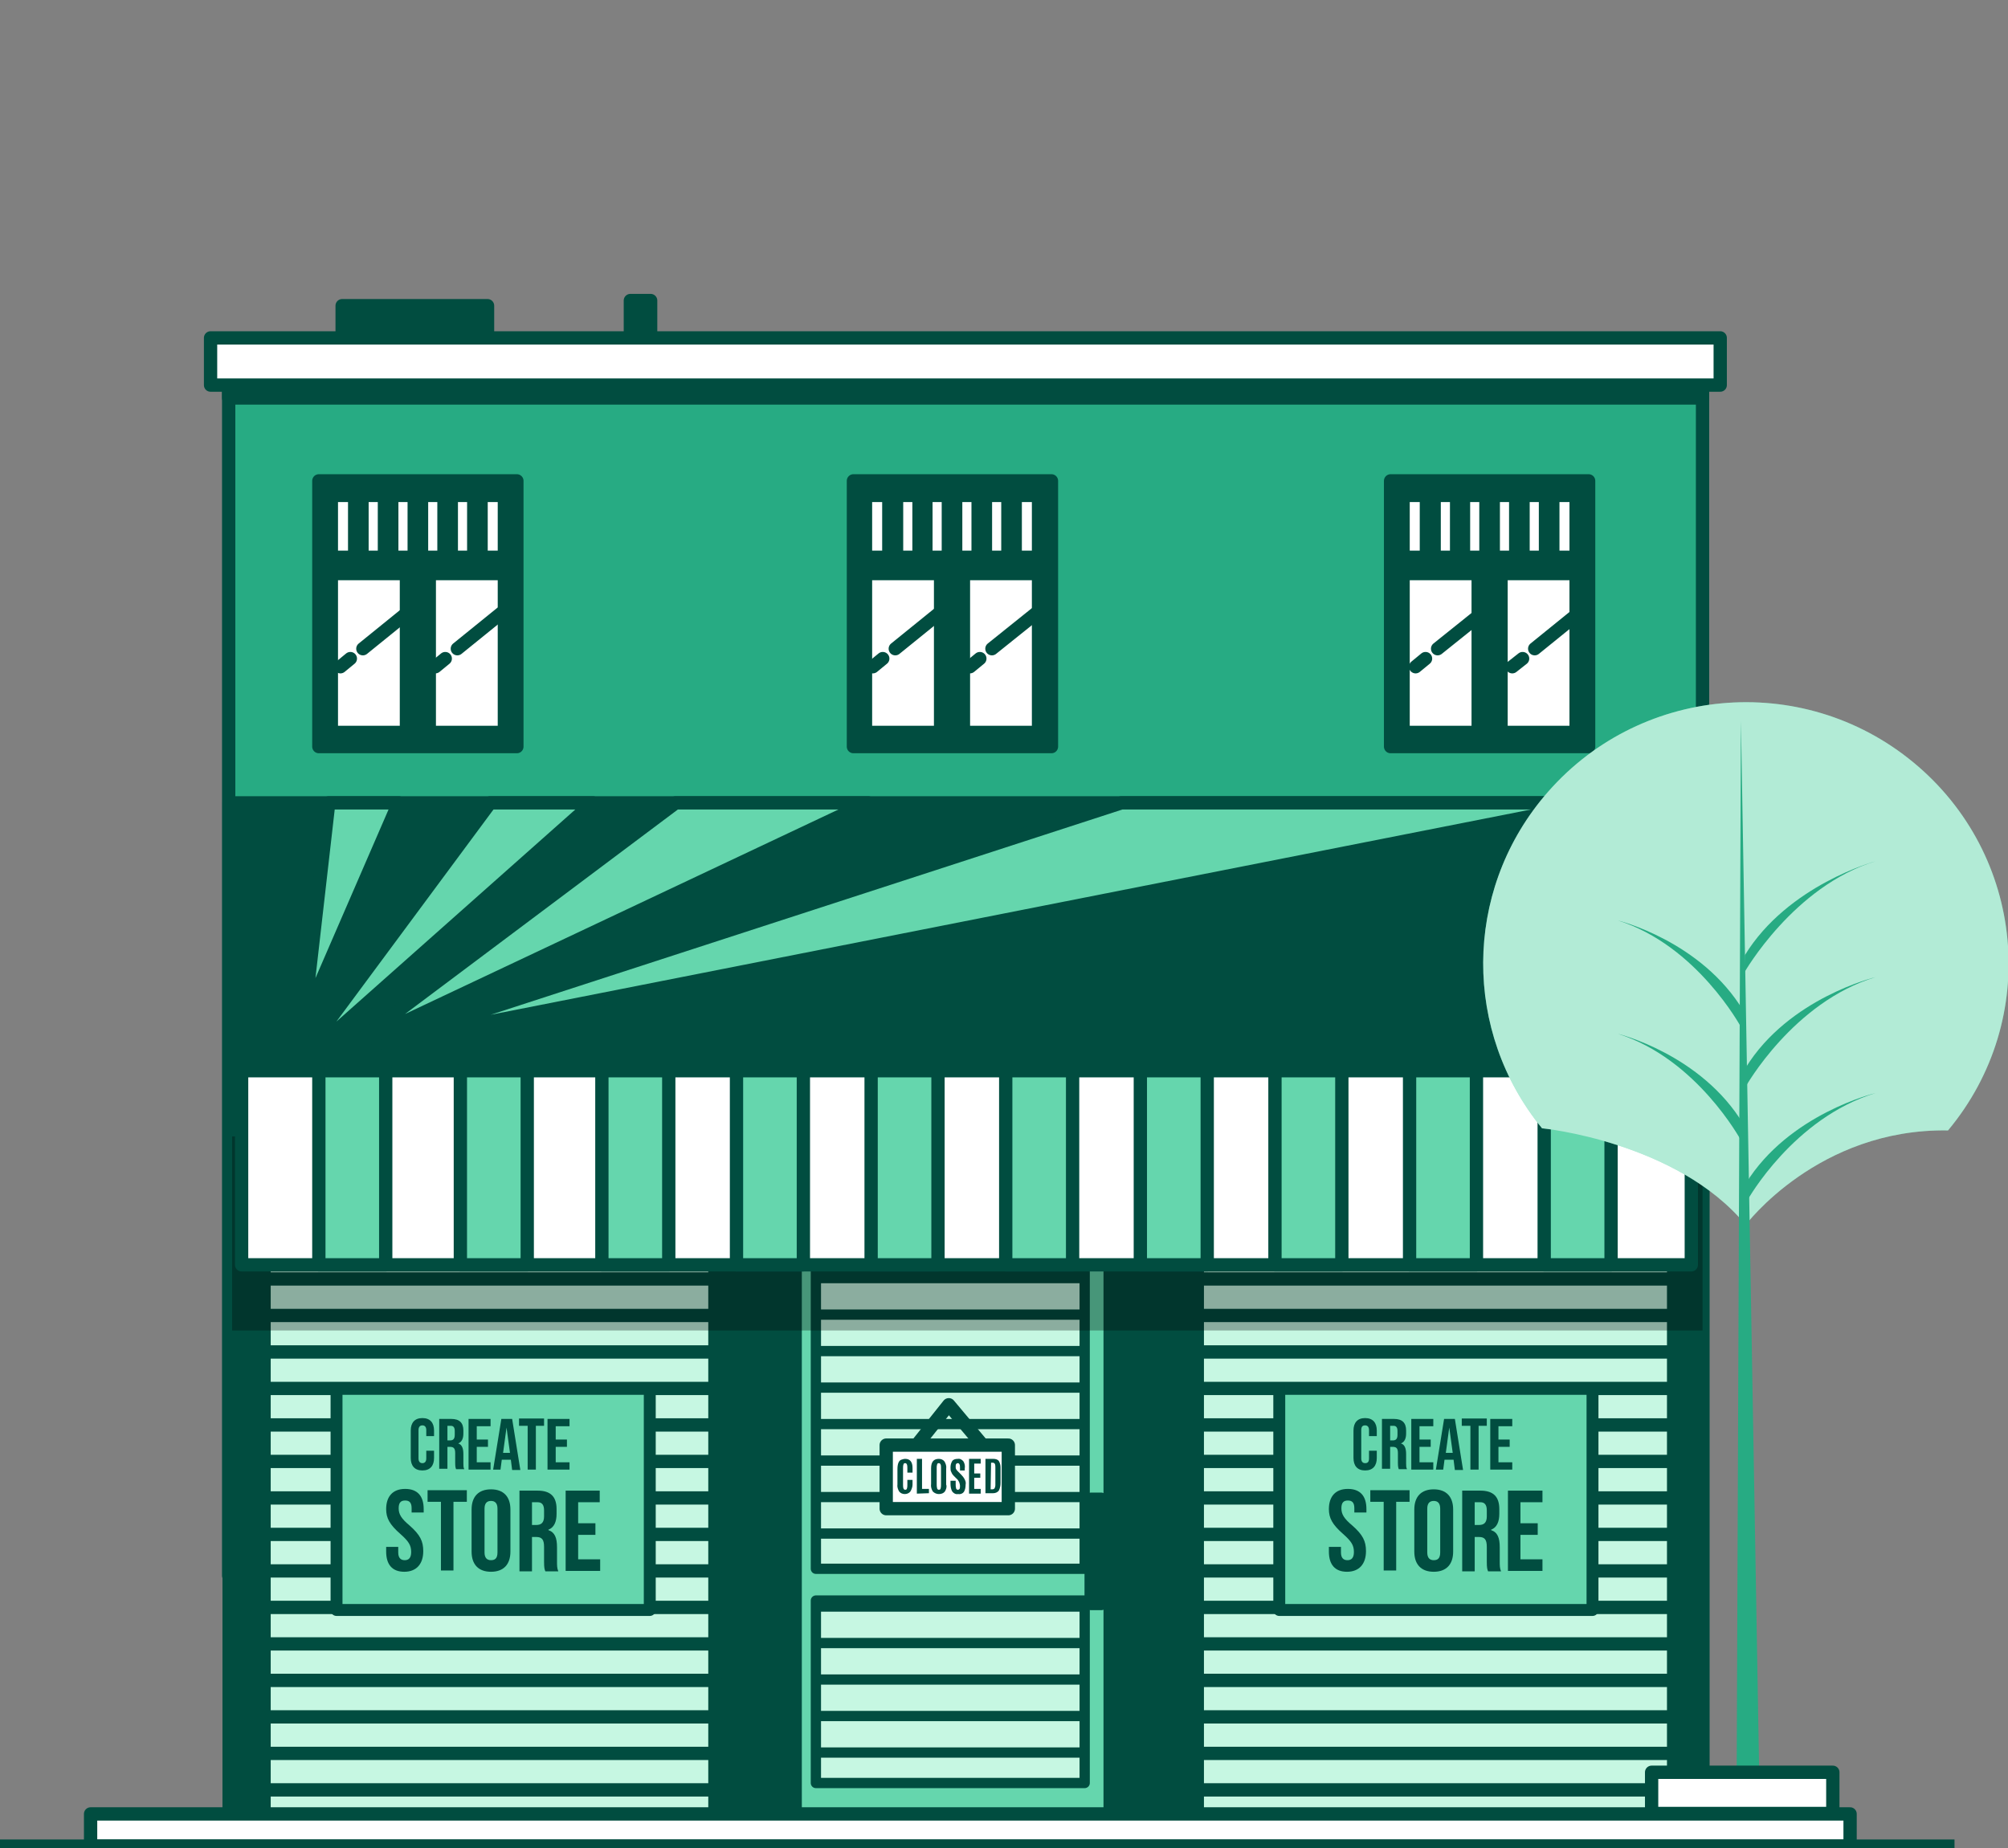 <svg width="151" height="139" viewBox="0 0 151 139" fill="none" xmlns="http://www.w3.org/2000/svg">
<rect x="0" y="0" width="151" height="139" fill="#808080" stroke="none"/>
<g clip-path="url(#clip0)">
<path d="M128.029 28.155H17.196V118.497H128.029V28.155Z" fill="#27AB83" stroke="#014D40" stroke-linecap="round" stroke-linejoin="round"/>
<path d="M128.029 28.155H17.196V29.931H128.029V28.155Z" fill="#014D40" stroke="#014D40" stroke-linecap="round" stroke-linejoin="round"/>
<path d="M36.663 22.989H25.729V27.38H36.663V22.989Z" fill="#014D40" stroke="#014D40" stroke-linecap="round" stroke-linejoin="round"/>
<path d="M48.928 22.602H47.403V27.38H48.928V22.602Z" fill="#014D40" stroke="#014D40" stroke-linecap="round" stroke-linejoin="round"/>
<path d="M129.359 25.411H15.834V28.962H129.359V25.411Z" fill="white" stroke="#014D40" stroke-linecap="round" stroke-linejoin="round"/>
<path d="M38.869 36.163H23.977V56.149H38.869V36.163Z" fill="#014D40" stroke="#014D40" stroke-linecap="round" stroke-linejoin="round"/>
<path d="M33.386 37.26H31.699V41.91H33.386V37.26Z" fill="white" stroke="#014D40" stroke-linecap="round" stroke-linejoin="round"/>
<path d="M31.148 37.26H29.46V41.91H31.148V37.26Z" fill="white" stroke="#014D40" stroke-linecap="round" stroke-linejoin="round"/>
<path d="M37.929 37.26H36.177V41.91H37.929V37.26Z" fill="white" stroke="#014D40" stroke-linecap="round" stroke-linejoin="round"/>
<path d="M28.909 37.26H27.222V41.91H28.909V37.26Z" fill="white" stroke="#014D40" stroke-linecap="round" stroke-linejoin="round"/>
<path d="M35.625 37.26H33.938V41.91H35.625V37.26Z" fill="white" stroke="#014D40" stroke-linecap="round" stroke-linejoin="round"/>
<path d="M37.929 43.137H32.283V55.083H37.929V43.137Z" fill="white" stroke="#014D40" stroke-linecap="round" stroke-linejoin="round"/>
<path d="M26.67 37.26H24.918V41.91H26.67V37.26Z" fill="white" stroke="#014D40" stroke-linecap="round" stroke-linejoin="round"/>
<path d="M30.563 43.137H24.918V55.083H30.563V43.137Z" fill="white" stroke="#014D40" stroke-linecap="round" stroke-linejoin="round"/>
<path d="M26.346 49.53L25.6 50.143" stroke="#014D40" stroke-linecap="round" stroke-linejoin="round"/>
<path d="M30.596 46.107L27.287 48.787" stroke="#014D40" stroke-linecap="round" stroke-linejoin="round"/>
<path d="M33.483 49.53L32.737 50.143" stroke="#014D40" stroke-linecap="round" stroke-linejoin="round"/>
<path d="M37.702 46.107L34.392 48.787" stroke="#014D40" stroke-linecap="round" stroke-linejoin="round"/>
<path d="M79.069 36.163H64.177V56.149H79.069V36.163Z" fill="#014D40" stroke="#014D40" stroke-linecap="round" stroke-linejoin="round"/>
<path d="M73.553 37.26H71.866V41.91H73.553V37.26Z" fill="white" stroke="#014D40" stroke-linecap="round" stroke-linejoin="round"/>
<path d="M71.315 37.26H69.628V41.91H71.315V37.26Z" fill="white" stroke="#014D40" stroke-linecap="round" stroke-linejoin="round"/>
<path d="M78.096 37.26H76.344V41.91H78.096V37.26Z" fill="white" stroke="#014D40" stroke-linecap="round" stroke-linejoin="round"/>
<path d="M69.109 37.26H67.421V41.91H69.109V37.26Z" fill="white" stroke="#014D40" stroke-linecap="round" stroke-linejoin="round"/>
<path d="M75.792 37.26H74.105V41.91H75.792V37.26Z" fill="white" stroke="#014D40" stroke-linecap="round" stroke-linejoin="round"/>
<path d="M78.096 43.137H72.45V55.083H78.096V43.137Z" fill="white" stroke="#014D40" stroke-linecap="round" stroke-linejoin="round"/>
<path d="M66.838 37.26H65.085V41.91H66.838V37.26Z" fill="white" stroke="#014D40" stroke-linecap="round" stroke-linejoin="round"/>
<path d="M70.731 43.137H65.085V55.083H70.731V43.137Z" fill="white" stroke="#014D40" stroke-linecap="round" stroke-linejoin="round"/>
<path d="M66.383 49.53L65.637 50.143" stroke="#014D40" stroke-linecap="round" stroke-linejoin="round"/>
<path d="M70.634 46.107L67.324 48.787" stroke="#014D40" stroke-linecap="round" stroke-linejoin="round"/>
<path d="M73.683 49.53L72.937 50.143" stroke="#014D40" stroke-linecap="round" stroke-linejoin="round"/>
<path d="M77.934 46.107L74.592 48.787" stroke="#014D40" stroke-linecap="round" stroke-linejoin="round"/>
<path d="M119.464 36.163H104.571V56.149H119.464V36.163Z" fill="#014D40" stroke="#014D40" stroke-linecap="round" stroke-linejoin="round"/>
<path d="M113.98 37.26H112.293V41.91H113.98V37.26Z" fill="white" stroke="#014D40" stroke-linecap="round" stroke-linejoin="round"/>
<path d="M111.741 37.26H110.054V41.91H111.741V37.26Z" fill="white" stroke="#014D40" stroke-linecap="round" stroke-linejoin="round"/>
<path d="M118.523 37.26H116.771V41.91H118.523V37.26Z" fill="white" stroke="#014D40" stroke-linecap="round" stroke-linejoin="round"/>
<path d="M109.535 37.26H107.848V41.91H109.535V37.26Z" fill="white" stroke="#014D40" stroke-linecap="round" stroke-linejoin="round"/>
<path d="M116.219 37.26H114.532V41.91H116.219V37.26Z" fill="white" stroke="#014D40" stroke-linecap="round" stroke-linejoin="round"/>
<path d="M118.522 43.137H112.877V55.083H118.522V43.137Z" fill="white" stroke="#014D40" stroke-linecap="round" stroke-linejoin="round"/>
<path d="M107.264 37.26H105.512V41.91H107.264V37.26Z" fill="white" stroke="#014D40" stroke-linecap="round" stroke-linejoin="round"/>
<path d="M111.158 43.137H105.512V55.083H111.158V43.137Z" fill="white" stroke="#014D40" stroke-linecap="round" stroke-linejoin="round"/>
<path d="M107.199 49.53L106.453 50.143" stroke="#014D40" stroke-linecap="round" stroke-linejoin="round"/>
<path d="M111.449 46.107L108.107 48.787" stroke="#014D40" stroke-linecap="round" stroke-linejoin="round"/>
<path d="M114.499 49.53L113.721 50.143" stroke="#014D40" stroke-linecap="round" stroke-linejoin="round"/>
<path d="M118.717 46.107L115.408 48.787" stroke="#014D40" stroke-linecap="round" stroke-linejoin="round"/>
<path d="M128.062 60.379H17.229V136.482H128.062V60.379Z" fill="#014D40" stroke="#014D40" stroke-linecap="round" stroke-linejoin="round"/>
<path d="M83.482 93.538H59.797V136.481H83.482V93.538Z" fill="#65D6AD" stroke="#014D40" stroke-linecap="round" stroke-linejoin="round"/>
<path d="M61.419 131.8H81.567V129.055H61.419H81.567V126.311H61.419H81.567V123.566H61.419H81.567V120.822H61.419H81.567V120.37H61.354V134.092H81.567V131.8H61.419Z" fill="#C6F7E2" stroke="#014D40" stroke-width="0.772" stroke-linecap="round" stroke-linejoin="round"/>
<path d="M61.419 115.333H81.567V112.588H61.419H81.567V109.844H61.419H81.567V107.099H61.419H81.567V104.355H61.419H81.567V101.61H61.419H81.567V98.866H61.419H81.567V96.121H61.419H81.567V95.637H61.354V117.981H81.567V115.333H61.419Z" fill="#C6F7E2" stroke="#014D40" stroke-width="0.772" stroke-linecap="round" stroke-linejoin="round"/>
<path d="M82.8 112.75H82.054V120.596H82.8V112.75Z" fill="#014D40" stroke="#014D40" stroke-linecap="round" stroke-linejoin="round"/>
<path d="M68.492 109.23L71.347 105.646L74.43 109.327" stroke="#014D40" stroke-linecap="round" stroke-linejoin="round"/>
<path d="M75.825 108.681H66.643V113.46H75.825V108.681Z" fill="white" stroke="#014D40" stroke-linecap="round" stroke-linejoin="round"/>
<path d="M68.46 112.169C68.362 112.298 68.2 112.362 68.038 112.362C67.876 112.362 67.714 112.298 67.616 112.169C67.519 112.007 67.454 111.814 67.487 111.62V110.49C67.487 110.102 67.584 109.844 67.778 109.779C67.876 109.747 67.973 109.715 68.07 109.715C68.427 109.715 68.622 109.941 68.622 110.393V110.748H68.233V110.425C68.233 110.328 68.233 110.231 68.2 110.135C68.168 110.07 68.135 110.038 68.07 110.038C68.006 110.038 67.941 110.07 67.941 110.135C67.908 110.231 67.908 110.328 67.908 110.425V111.652C67.908 111.749 67.908 111.846 67.941 111.943C67.973 112.007 68.006 112.04 68.07 112.04C68.135 112.04 68.2 112.007 68.2 111.943C68.233 111.846 68.233 111.749 68.233 111.652V111.297H68.622V111.652C68.622 111.814 68.557 112.007 68.46 112.169Z" fill="#014D40"/>
<path d="M68.946 112.33V109.715H69.336V111.975H69.855V112.298L68.946 112.33Z" fill="#014D40"/>
<path d="M71.055 112.169C70.958 112.298 70.795 112.362 70.601 112.362C70.439 112.362 70.276 112.298 70.147 112.169C70.049 112.007 69.984 111.814 70.017 111.588V110.425C70.017 109.941 70.211 109.715 70.601 109.715C70.763 109.715 70.925 109.779 71.022 109.909C71.12 110.07 71.185 110.264 71.152 110.457V111.652C71.217 111.814 71.152 112.007 71.055 112.169ZM70.471 111.943C70.503 112.007 70.536 112.04 70.601 112.04C70.666 112.04 70.731 112.007 70.731 111.943C70.763 111.846 70.763 111.717 70.763 111.62V110.393C70.763 110.296 70.763 110.199 70.731 110.135C70.698 110.07 70.666 110.038 70.601 110.038C70.536 110.038 70.471 110.07 70.471 110.135C70.439 110.231 70.439 110.296 70.439 110.393V111.62C70.439 111.717 70.439 111.814 70.471 111.943Z" fill="#014D40"/>
<path d="M71.477 111.587V111.361H71.866V111.62C71.866 111.717 71.866 111.813 71.899 111.943C71.931 112.007 71.964 112.039 72.029 112.039C72.094 112.039 72.126 112.007 72.158 111.975C72.191 111.91 72.191 111.813 72.191 111.749C72.191 111.652 72.158 111.555 72.126 111.458C72.061 111.361 72.029 111.265 71.931 111.2L71.737 111.006C71.639 110.909 71.574 110.813 71.542 110.716C71.477 110.619 71.477 110.49 71.477 110.361C71.477 110.199 71.51 110.038 71.607 109.876C71.704 109.747 71.866 109.715 72.029 109.715C72.191 109.682 72.353 109.779 72.45 109.908C72.548 110.07 72.58 110.264 72.548 110.425V110.587H72.191V110.393C72.191 110.296 72.191 110.199 72.158 110.135C72.126 110.07 72.094 110.038 72.029 110.038C71.964 110.038 71.931 110.07 71.899 110.102C71.866 110.167 71.866 110.231 71.866 110.296C71.866 110.361 71.866 110.425 71.899 110.49C71.931 110.554 71.996 110.619 72.061 110.683L72.288 110.909C72.385 111.006 72.483 111.135 72.548 111.265C72.613 111.394 72.645 111.523 72.613 111.652C72.613 111.846 72.58 112.039 72.483 112.201C72.385 112.33 72.223 112.395 72.029 112.362C71.866 112.395 71.704 112.298 71.607 112.169C71.51 112.007 71.477 111.781 71.477 111.587Z" fill="#014D40"/>
<path d="M72.872 112.33V109.715H73.748V110.07H73.261V110.813H73.716V111.136H73.261V111.975H73.748V112.33H72.872Z" fill="#014D40"/>
<path d="M74.105 112.33V109.715H74.689C74.851 109.715 75.013 109.747 75.111 109.876C75.208 110.038 75.241 110.199 75.241 110.361V111.523C75.241 111.717 75.208 111.91 75.111 112.104C75.013 112.233 74.851 112.298 74.689 112.298H74.105V112.33ZM74.494 112.007H74.624C74.689 112.007 74.754 111.975 74.786 111.943C74.819 111.878 74.851 111.781 74.851 111.684V110.393C74.851 110.296 74.851 110.199 74.819 110.102C74.786 110.038 74.721 110.005 74.657 110.005H74.527L74.494 112.007Z" fill="#014D40"/>
<path d="M125.855 93.603H90.036V136.482H125.855V93.603Z" fill="#C6F7E2" stroke="#014D40" stroke-linecap="round" stroke-linejoin="round"/>
<path d="M90.133 134.609H125.855" stroke="#014D40" stroke-linecap="round" stroke-linejoin="round"/>
<path d="M90.133 131.864H125.855" stroke="#014D40" stroke-linecap="round" stroke-linejoin="round"/>
<path d="M90.133 129.12H125.855" stroke="#014D40" stroke-linecap="round" stroke-linejoin="round"/>
<path d="M90.133 126.375H125.855" stroke="#014D40" stroke-linecap="round" stroke-linejoin="round"/>
<path d="M90.133 123.631H125.855" stroke="#014D40" stroke-linecap="round" stroke-linejoin="round"/>
<path d="M90.133 120.886H125.855" stroke="#014D40" stroke-linecap="round" stroke-linejoin="round"/>
<path d="M90.133 118.142H125.855" stroke="#014D40" stroke-linecap="round" stroke-linejoin="round"/>
<path d="M90.133 115.397H125.855" stroke="#014D40" stroke-linecap="round" stroke-linejoin="round"/>
<path d="M90.133 112.653H125.855" stroke="#014D40" stroke-linecap="round" stroke-linejoin="round"/>
<path d="M90.133 109.908H125.855" stroke="#014D40" stroke-linecap="round" stroke-linejoin="round"/>
<path d="M90.133 107.164H125.855" stroke="#014D40" stroke-linecap="round" stroke-linejoin="round"/>
<path d="M90.133 104.419H125.855" stroke="#014D40" stroke-linecap="round" stroke-linejoin="round"/>
<path d="M90.133 101.675H125.855" stroke="#014D40" stroke-linecap="round" stroke-linejoin="round"/>
<path d="M90.133 98.931H125.855" stroke="#014D40" stroke-linecap="round" stroke-linejoin="round"/>
<path d="M90.133 96.186H125.855" stroke="#014D40" stroke-linecap="round" stroke-linejoin="round"/>
<path d="M53.762 93.603H19.857V136.482H53.762V93.603Z" fill="#C6F7E2" stroke="#014D40" stroke-linecap="round" stroke-linejoin="round"/>
<path d="M19.986 134.609H53.794" stroke="#014D40" stroke-linecap="round" stroke-linejoin="round"/>
<path d="M19.986 131.864H53.794" stroke="#014D40" stroke-linecap="round" stroke-linejoin="round"/>
<path d="M19.986 129.12H53.794" stroke="#014D40" stroke-linecap="round" stroke-linejoin="round"/>
<path d="M19.986 126.375H53.794" stroke="#014D40" stroke-linecap="round" stroke-linejoin="round"/>
<path d="M19.986 123.631H53.794" stroke="#014D40" stroke-linecap="round" stroke-linejoin="round"/>
<path d="M19.986 120.886H53.794" stroke="#014D40" stroke-linecap="round" stroke-linejoin="round"/>
<path d="M19.986 118.142H53.794" stroke="#014D40" stroke-linecap="round" stroke-linejoin="round"/>
<path d="M19.986 115.397H53.794" stroke="#014D40" stroke-linecap="round" stroke-linejoin="round"/>
<path d="M19.986 112.653H53.794" stroke="#014D40" stroke-linecap="round" stroke-linejoin="round"/>
<path d="M19.986 109.908H53.794" stroke="#014D40" stroke-linecap="round" stroke-linejoin="round"/>
<path d="M19.986 107.164H53.794" stroke="#014D40" stroke-linecap="round" stroke-linejoin="round"/>
<path d="M19.986 104.419H53.794" stroke="#014D40" stroke-linecap="round" stroke-linejoin="round"/>
<path d="M19.986 101.675H53.794" stroke="#014D40" stroke-linecap="round" stroke-linejoin="round"/>
<path d="M19.986 98.931H53.794" stroke="#014D40" stroke-linecap="round" stroke-linejoin="round"/>
<path d="M19.986 96.186H53.794" stroke="#014D40" stroke-linecap="round" stroke-linejoin="round"/>
<path opacity="0.3" d="M128.029 85.466H17.456V100.061H128.029V85.466Z" fill="black"/>
<path d="M127.185 80.526H18.169V95.121H127.185V80.526Z" fill="white" stroke="#014D40" stroke-linecap="round" stroke-linejoin="round"/>
<path d="M29.006 80.526H23.977V95.121H29.006V80.526Z" fill="#65D6AD" stroke="#014D40" stroke-linecap="round" stroke-linejoin="round"/>
<path d="M39.648 80.526H34.619V95.121H39.648V80.526Z" fill="#65D6AD" stroke="#014D40" stroke-linecap="round" stroke-linejoin="round"/>
<path d="M50.29 80.526H45.261V95.121H50.29V80.526Z" fill="#65D6AD" stroke="#014D40" stroke-linecap="round" stroke-linejoin="round"/>
<path d="M60.413 80.526H55.384V95.121H60.413V80.526Z" fill="#65D6AD" stroke="#014D40" stroke-linecap="round" stroke-linejoin="round"/>
<path d="M70.536 80.526H65.507V95.121H70.536V80.526Z" fill="#65D6AD" stroke="#014D40" stroke-linecap="round" stroke-linejoin="round"/>
<path d="M80.659 80.526H75.63V95.121H80.659V80.526Z" fill="#65D6AD" stroke="#014D40" stroke-linecap="round" stroke-linejoin="round"/>
<path d="M90.782 80.526H85.753V95.121H90.782V80.526Z" fill="#65D6AD" stroke="#014D40" stroke-linecap="round" stroke-linejoin="round"/>
<path d="M100.905 80.526H95.876V95.121H100.905V80.526Z" fill="#65D6AD" stroke="#014D40" stroke-linecap="round" stroke-linejoin="round"/>
<path d="M111.028 80.526H105.999V95.121H111.028V80.526Z" fill="#65D6AD" stroke="#014D40" stroke-linecap="round" stroke-linejoin="round"/>
<path d="M121.151 80.526H116.122V95.121H121.151V80.526Z" fill="#65D6AD" stroke="#014D40" stroke-linecap="round" stroke-linejoin="round"/>
<path d="M24.724 60.379L22.842 76.846L29.98 60.379H24.724Z" fill="#65D6AD" stroke="#014D40" stroke-linecap="round" stroke-linejoin="round"/>
<path d="M36.858 60.379L22.031 80.397L44.58 60.379H36.858Z" fill="#65D6AD" stroke="#014D40" stroke-linecap="round" stroke-linejoin="round"/>
<path d="M84.326 60.379L28.779 78.428L120.242 60.379H84.326Z" fill="#65D6AD" stroke="#014D40" stroke-linecap="round" stroke-linejoin="round"/>
<path d="M50.809 60.379L26.216 78.815L65.28 60.379H50.809Z" fill="#65D6AD" stroke="#014D40" stroke-linecap="round" stroke-linejoin="round"/>
<path d="M48.862 104.452H25.307V121.08H48.862V104.452Z" fill="#65D6AD" stroke="#014D40" stroke-width="0.896" stroke-linecap="round" stroke-linejoin="round"/>
<path d="M119.755 104.452H96.2V121.08H119.755V104.452Z" fill="#65D6AD" stroke="#014D40" stroke-width="0.896" stroke-linecap="round" stroke-linejoin="round"/>
<path d="M115.959 84.853C115.959 84.853 126.114 85.854 131.273 92.118C131.273 92.118 136.724 84.853 146.49 85.014C153.466 76.652 152.298 64.285 143.894 57.343C135.491 50.401 123.065 51.564 116.089 59.926C110.054 67.159 110.022 77.588 115.959 84.853Z" fill="#65D6AD"/>
<path opacity="0.5" d="M115.959 84.853C115.959 84.853 126.114 85.854 131.273 92.118C131.273 92.118 136.724 84.853 146.49 85.014C153.466 76.652 152.298 64.285 143.894 57.343C135.491 50.401 123.065 51.564 116.089 59.926C110.054 67.159 110.022 77.588 115.959 84.853Z" fill="white"/>
<path d="M130.916 54.211L130.592 134.576H132.311L130.916 54.211Z" fill="#27AB83"/>
<path d="M131.435 90.213C131.435 90.213 134.874 84.078 141.039 82.205C141.039 82.205 134.517 83.755 131.273 89.018L131.435 90.213Z" fill="#27AB83"/>
<path d="M131.176 73.132C131.176 73.132 134.875 66.642 141.039 64.77C141.039 64.77 134.453 66.546 131.208 71.841L131.176 73.132Z" fill="#27AB83"/>
<path d="M131.273 81.721C131.273 81.721 134.842 75.36 141.039 73.487C141.039 73.487 134.517 75.037 131.273 80.3V81.721Z" fill="#27AB83"/>
<path d="M130.916 77.233C130.916 77.233 127.607 71.098 121.669 69.225C121.669 69.225 127.964 70.775 131.111 76.038L130.916 77.233Z" fill="#27AB83"/>
<path d="M130.916 85.757C130.916 85.757 127.607 79.622 121.669 77.749C121.669 77.749 127.964 79.299 131.111 84.562L130.916 85.757Z" fill="#27AB83"/>
<path d="M137.827 133.285H124.2V136.385H137.827V133.285Z" fill="white" stroke="#014D40" stroke-linecap="round" stroke-linejoin="round"/>
<path d="M139.125 136.417H6.813V138.839H139.125V136.417Z" fill="white" stroke="#014D40" stroke-linecap="round" stroke-linejoin="round"/>
<path d="M0 138.839H146.977" stroke="#014D40" stroke-miterlimit="10"/>
<path d="M30.888 109.65V107.584C30.888 107.003 31.18 106.647 31.764 106.647C32.348 106.647 32.64 107.003 32.64 107.584V108.004H32.056V107.552C32.056 107.293 31.926 107.196 31.764 107.196C31.602 107.196 31.472 107.293 31.472 107.552V109.683C31.472 109.941 31.602 110.038 31.764 110.038C31.926 110.038 32.056 109.941 32.056 109.683V109.101H32.64V109.65C32.64 110.231 32.348 110.587 31.764 110.587C31.18 110.587 30.888 110.231 30.888 109.65Z" fill="#014D40"/>
<path d="M33.029 106.712H33.938C34.554 106.712 34.846 107.003 34.846 107.584V107.81C34.846 108.197 34.716 108.456 34.457 108.553C34.749 108.649 34.846 108.94 34.846 109.36V110.038C34.846 110.232 34.846 110.361 34.911 110.49H34.295C34.262 110.393 34.23 110.328 34.23 110.006V109.295C34.23 108.94 34.132 108.811 33.84 108.811H33.646V110.458H33.029V106.712ZM33.84 108.327C34.068 108.327 34.197 108.23 34.197 107.907V107.616C34.197 107.358 34.1 107.229 33.905 107.229H33.646V108.327H33.84Z" fill="#014D40"/>
<path d="M35.235 106.712H36.89V107.261H35.852V108.262H36.695V108.811H35.852V109.973H36.89V110.522H35.235V106.712Z" fill="#014D40"/>
<path d="M37.701 106.712H38.513L39.129 110.554H38.513L38.415 109.78H37.734L37.636 110.522H37.085L37.701 106.712ZM38.35 109.263L38.091 107.358L37.831 109.263H38.35Z" fill="#014D40"/>
<path d="M39.648 107.229H39.031V106.68H40.913V107.229H40.297V110.522H39.68V107.229H39.648Z" fill="#014D40"/>
<path d="M41.173 106.712H42.828V107.261H41.789V108.262H42.633V108.811H41.789V109.973H42.828V110.522H41.173V106.712Z" fill="#014D40"/>
<path d="M29.039 116.689V116.334H29.947V116.753C29.947 117.173 30.142 117.335 30.434 117.335C30.726 117.335 30.92 117.173 30.92 116.721C30.92 116.205 30.726 115.914 30.109 115.365C29.298 114.655 29.039 114.17 29.039 113.492C29.039 112.556 29.525 111.975 30.466 111.975C31.407 111.975 31.861 112.524 31.861 113.492V113.751H30.953V113.428C30.953 113.008 30.791 112.847 30.466 112.847C30.142 112.847 29.98 113.008 29.98 113.428C29.98 113.88 30.174 114.203 30.791 114.719C31.602 115.43 31.829 115.914 31.829 116.657C31.829 117.625 31.31 118.206 30.401 118.206C29.493 118.206 29.039 117.658 29.039 116.689Z" fill="#014D40"/>
<path d="M33.159 112.944H32.153V112.072H35.106V112.944H34.1V118.11H33.159V112.944Z" fill="#014D40"/>
<path d="M35.463 116.689V113.525C35.463 112.556 35.982 112.007 36.923 112.007C37.864 112.007 38.383 112.556 38.383 113.525V116.689C38.383 117.657 37.864 118.206 36.923 118.206C35.982 118.206 35.463 117.657 35.463 116.689ZM37.41 116.753V113.46C37.41 113.04 37.215 112.879 36.923 112.879C36.631 112.879 36.436 113.04 36.436 113.46V116.753C36.436 117.173 36.631 117.335 36.923 117.335C37.215 117.335 37.41 117.205 37.41 116.753Z" fill="#014D40"/>
<path d="M38.999 112.104H40.427C41.4 112.104 41.854 112.556 41.854 113.492V113.848C41.854 114.461 41.66 114.881 41.238 115.042V115.074C41.724 115.236 41.887 115.656 41.887 116.366V117.432C41.887 117.722 41.887 117.948 41.984 118.174H41.011C40.946 118.013 40.913 117.916 40.913 117.432V116.334C40.913 115.785 40.751 115.591 40.329 115.591H40.005V118.174H39.064V112.104H38.999ZM40.329 114.687C40.686 114.687 40.913 114.526 40.913 114.041V113.589C40.913 113.169 40.751 112.976 40.427 112.976H40.005V114.687H40.329Z" fill="#014D40"/>
<path d="M42.503 112.104H45.099V112.976H43.477V114.558H44.775V115.43H43.477V117.27H45.132V118.142H42.536V112.104H42.503Z" fill="#014D40"/>
<path d="M101.781 109.65V107.584C101.781 107.003 102.073 106.647 102.657 106.647C103.241 106.647 103.533 107.003 103.533 107.584V108.004H102.949V107.552C102.949 107.293 102.819 107.196 102.657 107.196C102.462 107.196 102.365 107.293 102.365 107.552V109.683C102.365 109.941 102.495 110.038 102.657 110.038C102.851 110.038 102.949 109.941 102.949 109.683V109.101H103.533V109.65C103.533 110.231 103.241 110.587 102.657 110.587C102.073 110.587 101.781 110.231 101.781 109.65Z" fill="#014D40"/>
<path d="M103.922 106.712H104.83C105.447 106.712 105.739 107.003 105.739 107.584V107.81C105.739 108.197 105.609 108.456 105.349 108.553C105.641 108.649 105.739 108.94 105.739 109.36V110.038C105.739 110.232 105.739 110.361 105.804 110.49H105.187C105.155 110.393 105.122 110.328 105.122 110.006V109.295C105.122 108.94 105.025 108.811 104.733 108.811H104.538V110.458H103.922V106.712ZM104.733 108.327C104.96 108.327 105.09 108.23 105.09 107.907V107.616C105.09 107.358 104.993 107.229 104.798 107.229H104.538V108.327H104.733Z" fill="#014D40"/>
<path d="M106.128 106.712H107.783V107.261H106.745V108.262H107.588V108.811H106.745V109.973H107.783V110.522H106.128V106.712Z" fill="#014D40"/>
<path d="M108.594 106.712H109.405L110.022 110.554H109.405L109.308 109.78H108.626L108.529 110.522H107.978L108.594 106.712ZM109.243 109.263L108.983 107.358L108.724 109.263H109.243Z" fill="#014D40"/>
<path d="M110.541 107.229H109.924V106.68H111.806V107.229H111.19V110.522H110.573V107.229H110.541Z" fill="#014D40"/>
<path d="M112.066 106.712H113.721V107.261H112.682V108.262H113.526V108.811H112.682V109.973H113.721V110.522H112.066V106.712Z" fill="#014D40"/>
<path d="M99.931 116.689V116.334H100.84V116.753C100.84 117.173 101.034 117.335 101.326 117.335C101.618 117.335 101.813 117.173 101.813 116.721C101.813 116.205 101.618 115.914 101.002 115.365C100.191 114.655 99.931 114.17 99.931 113.492C99.931 112.556 100.418 111.975 101.359 111.975C102.3 111.975 102.754 112.524 102.754 113.492V113.751H101.845V113.428C101.845 113.008 101.683 112.847 101.359 112.847C101.034 112.847 100.872 113.008 100.872 113.428C100.872 113.88 101.067 114.203 101.683 114.719C102.494 115.43 102.721 115.914 102.721 116.657C102.721 117.625 102.202 118.206 101.294 118.206C100.385 118.206 99.931 117.658 99.931 116.689Z" fill="#014D40"/>
<path d="M104.052 112.944H103.046V112.072H105.998V112.944H104.993V118.11H104.052V112.944Z" fill="#014D40"/>
<path d="M106.355 116.689V113.525C106.355 112.556 106.875 112.007 107.816 112.007C108.756 112.007 109.276 112.556 109.276 113.525V116.689C109.276 117.657 108.756 118.206 107.816 118.206C106.875 118.206 106.355 117.657 106.355 116.689ZM108.302 116.753V113.46C108.302 113.04 108.108 112.879 107.816 112.879C107.523 112.879 107.329 113.04 107.329 113.46V116.753C107.329 117.173 107.523 117.335 107.816 117.335C108.108 117.335 108.302 117.205 108.302 116.753Z" fill="#014D40"/>
<path d="M109.892 112.104H111.319C112.293 112.104 112.747 112.556 112.747 113.492V113.848C112.747 114.461 112.552 114.881 112.13 115.042V115.074C112.617 115.236 112.779 115.656 112.779 116.366V117.432C112.779 117.722 112.779 117.948 112.877 118.174H111.903C111.838 118.013 111.806 117.916 111.806 117.432V116.334C111.806 115.785 111.644 115.591 111.222 115.591H110.897V118.174H109.956V112.104H109.892ZM111.222 114.687C111.579 114.687 111.806 114.526 111.806 114.041V113.589C111.806 113.169 111.644 112.976 111.319 112.976H110.897V114.687H111.222Z" fill="#014D40"/>
<path d="M113.396 112.104H115.992V112.976H114.337V114.558H115.635V115.43H114.337V117.27H115.992V118.142H113.396V112.104Z" fill="#014D40"/>
</g>
<defs>
<clipPath id="clip0">
<rect width="151" height="139" fill="white"/>
</clipPath>
</defs>
</svg>
